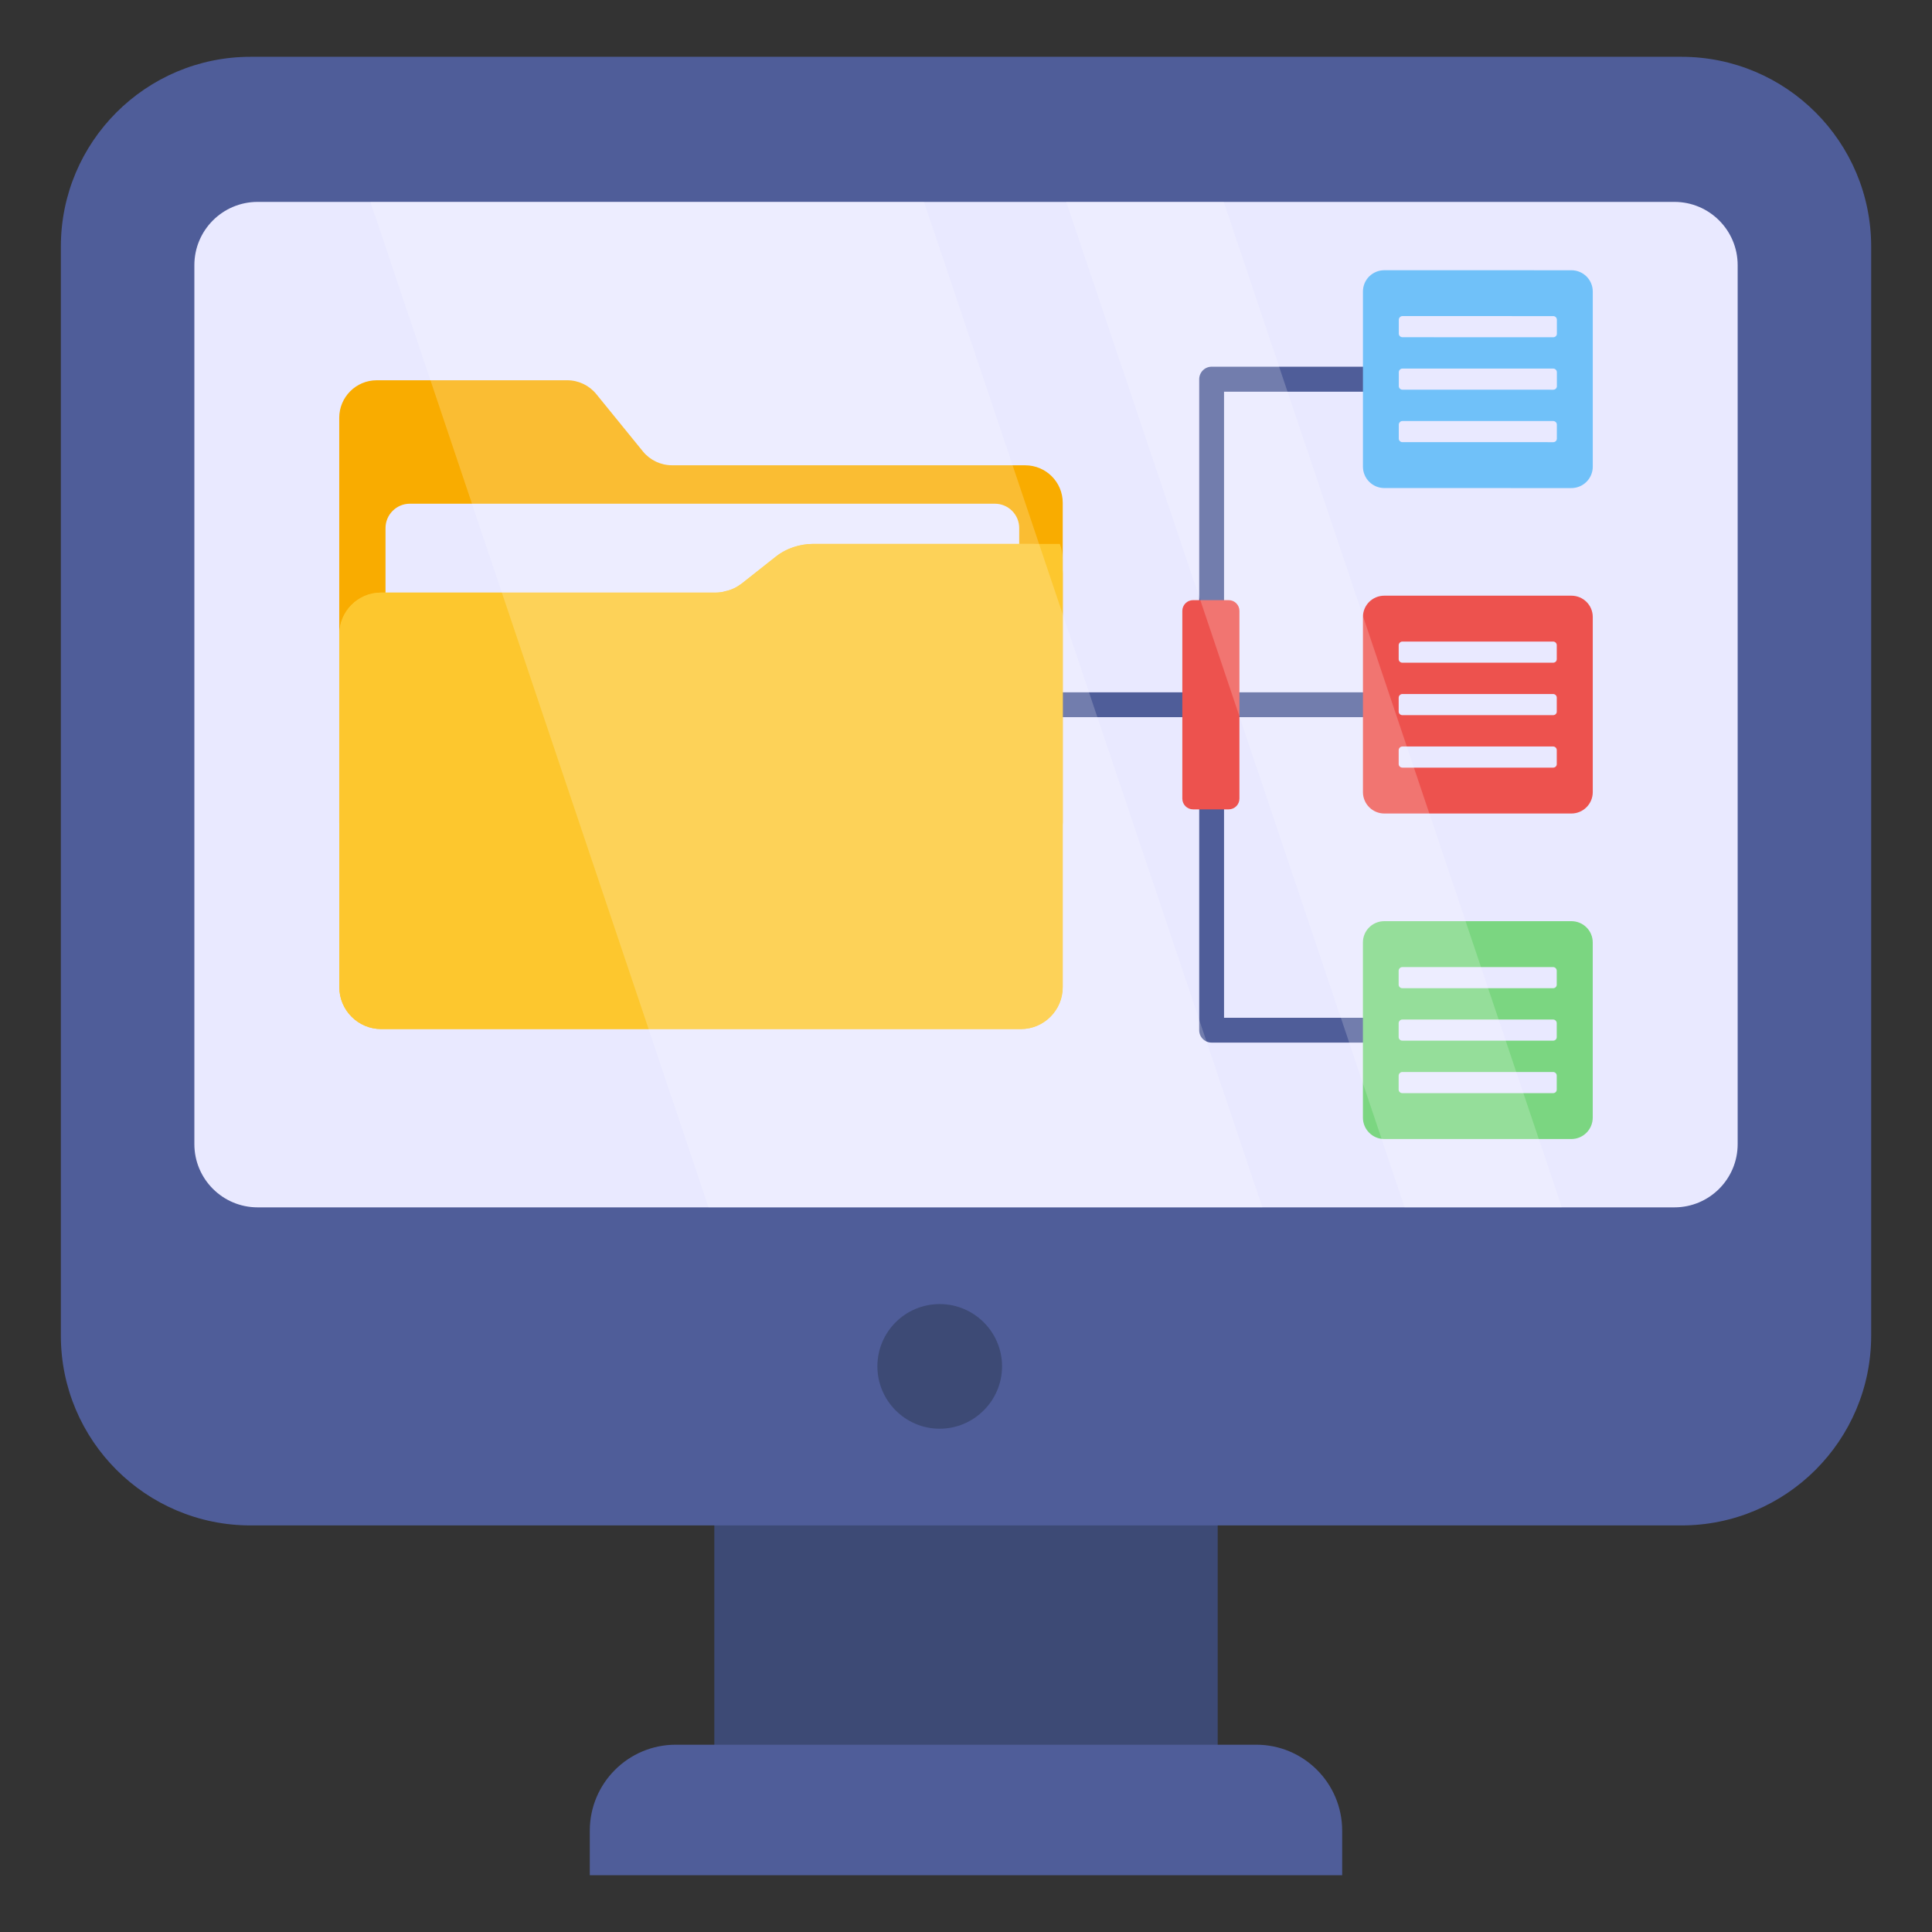 <svg id="Layer_1" enable-background="new 0 0 68 68" height="512" viewBox="0 0 68 68" width="512" xmlns="http://www.w3.org/2000/svg"><rect x="0" y="0" width="68" height="68" fill="#333333" stroke="none"/><g><path d="m25.142 52.964h17.717v9.323h-17.717z" fill="#3d4a75"/><path d="m65.859 8.68v38.329c0 3.689-2.992 6.681-6.681 6.681h-50.355c-3.69 0-6.681-2.992-6.681-6.681v-38.329c0-3.69 2.992-6.681 6.681-6.681h50.355c3.69 0 6.681 2.992 6.681 6.681z" fill="#4f5d99"/><path d="m47.24 66.001v-1.568c0-1.67-1.354-3.025-3.025-3.025h-20.431c-1.67 0-3.025 1.354-3.025 3.025v1.568z" fill="#4f5d99"/><path d="m61.16 9.333v30.935c0 1.23-.997 2.227-2.227 2.227h-49.865c-1.23 0-2.227-.997-2.227-2.227v-30.935c0-1.23.997-2.227 2.227-2.227h49.865c1.23 0 2.227.997 2.227 2.227z" fill="#e9e9ff"/><path d="m35.269 48.092c0 1.205-.989 2.194-2.194 2.194-1.213 0-2.194-.989-2.194-2.194 0-1.213.98-2.193 2.194-2.193 1.205 0 2.194.98 2.194 2.193z" fill="#3d4a75"/><g><g><path d="m43.057 24.367 5.539-0v.874l-5.539 0c-.238 0-.437-.194-.437-.437 0-.243.198-.437.437-.437z" fill="#4f5d99"/><g><g><g><path d="m42.645 12.907 5.563-0c.243-0.0.437.199.437.442 0 .238-.193.437-.437.437l-5.126 0-0 22.036 5.126-0c.243-0.0.437.198.437.437 0 .243-.193.437-.437.437l-5.563 0c-.243 0-.437-.194-.437-.437v-11.018l-8.538 0c-.238 0-.437-.194-.437-.437 0-.243.198-.437.437-.437l8.538-0v-11.018c0-.243.194-.442.437-.442z" fill="#4f5d99"/></g></g><g><path d="m41.993 21.123 1.252-0c.21-0.0.379.169.379.379l-0 6.606c0 .21-.169.379-.379.379l-1.252 0c-.21 0-.379-.169-.379-.379l0-6.606c-0-.21.169-.379.379-.379z" fill="#ed524e"/></g></g><path d="m48.209 35.821c.243-0.0.437.198.437.437 0 .243-.193.437-.437.437" fill="#4f5d99"/><path d="m56.059 33.172 0 6.164c0.0.417-.337.754-.754.754l-6.581 0c-.417 0-.754-.338-.754-.754l-0-6.164c-0-.417.337-.75.754-.75l6.581-0c.417 0 .754.332.754.75z" fill="#7bd681"/><path d="m56.06 10.261-0 6.164c-0.0.417-.338.754-.754.754l-6.581-.001c-.417-0-.754-.338-.754-.754l0-6.164c0-.417.338-.749.754-.749l6.581.001c.417 0.0.754.333.754.75z" fill="#70c1f9"/><path d="m56.06 21.715-0 6.164c-0.0.417-.337.754-.754.754l-6.581-0c-.417-0-.754-.338-.754-.754l0-6.164c0-.417.337-.75.754-.749l6.581 0c.417 0.0.754.333.754.75z" fill="#ed524e"/><g fill="#e9e9ff"><g><path d="m54.797 11.255-0.0.491c-0.0.07-.055.124-.129.124l-5.306-.001c-.069-0-.129-.055-.129-.124l0-.491c0-.069.06-.129.129-.129l5.306.001c.075 0.0.129.06.129.129z"/><path d="m54.797 13.102-0.0.491c-0.0.07-.055.124-.129.124l-5.306-.001c-.069-0-.129-.055-.129-.124l0-.491c0-.069.06-.129.129-.129l5.306.001c.075 0.0.129.06.129.129z"/><path d="m54.796 14.948-0.0.491c-0.0.07-.055.124-.129.124l-5.306-.001c-.069-0-.129-.055-.129-.124l0-.491c0-.069.06-.129.129-.129l5.306.001c.075 0.0.129.06.129.129z"/></g><g><path d="m54.793 22.71-0.0.491c-0.0.07-.055.124-.129.124l-5.306-0c-.069-0-.129-.055-.129-.124l0-.491c0-.069.06-.129.129-.129l5.306 0c.075 0.0.129.06.129.129z"/><path d="m54.793 24.556-0.0.491c-0.0.07-.055.124-.129.124l-5.306-0c-.069-0-.129-.055-.129-.124l0-.491c0-.069.06-.129.129-.129l5.306 0c.075 0.0.129.06.129.129z"/><path d="m54.793 26.403-0.0.491c-0.0.07-.055.124-.129.124l-5.306-0c-.069-0-.129-.055-.129-.124l0-.491c0-.069.06-.129.129-.129l5.306 0c.075 0.0.129.06.129.129z"/></g><g><path d="m54.792 34.167 0.0.491c0 .07-.055.124-.129.124l-5.306 0c-.069 0-.129-.055-.129-.124l-0-.491c0-.069.06-.129.129-.129l5.306-0c.075 0 .129.06.129.129z"/><path d="m54.792 36.013 0.0.491c0 .07-.055.124-.129.124l-5.306 0c-.069 0-.129-.055-.129-.124l-0-.491c0-.069.06-.129.129-.129l5.306-0c.075 0.0.129.06.129.129z"/><path d="m54.792 37.86 0.0.491c0.0.07-.055.124-.129.124h-5.306c-.069 0-.129-.055-.129-.124l-0-.491c0-.069.06-.129.129-.129h5.306c.075 0 .129.06.129.129z"/></g></g></g><g><g><g><path d="m37.405 17.699v11.239c0 .73-.592 1.321-1.321 1.321h-22.823c-.73 0-1.321-.592-1.321-1.321v-14.233c0-.73.592-1.321 1.321-1.321h6.702c.398 0 .774.179 1.025.487l1.641 2.018c.251.308.627.487 1.025.487l12.43.001c.73 0 1.321.59 1.321 1.321z" fill="#f9ac00"/><path d="m35.873 18.586v11.642h-22.304v-11.642c0-.473.384-.857.857-.857h20.59c.473 0 .857.384.857.857z" fill="#e9e9ff"/><path d="m28.6 19.146c-.473 0-.932.159-1.303.452l-.21.166-.985.778c-.167.127-.357.225-.559.265-.115.035-.23.052-.351.052h-11.786c-.807 0-1.464.657-1.464 1.469v12.421c0 .808.661 1.469 1.469 1.469h22.521c.808 0 1.469-.661 1.469-1.469v-15.089c0-.182-.037-.354-.097-.514h-8.705z" fill="#fdc72e"/></g></g><path d="m28.601 19.143h7.776c.568 0 1.029.461 1.029 1.029v14.574c0 .811-.663 1.474-1.474 1.474h-22.513c-.811 0-1.474-.663-1.474-1.474v-12.423c0-.806.66-1.466 1.466-1.466h11.78c.129 0 .24-.017.351-.051.206-.043.394-.137.566-.265l.986-.78.206-.163c.197-.163.429-.275.669-.352.206-.06.42-.103.635-.103z" fill="#fdc72e"/></g></g><g fill="#fff" opacity=".2"><path d="m44.429 42.493h-19.49l-11.9-35.39h19.48z"/><path d="m54.969 42.493h-5.53l-11.91-35.39h5.54z"/></g></g></svg>